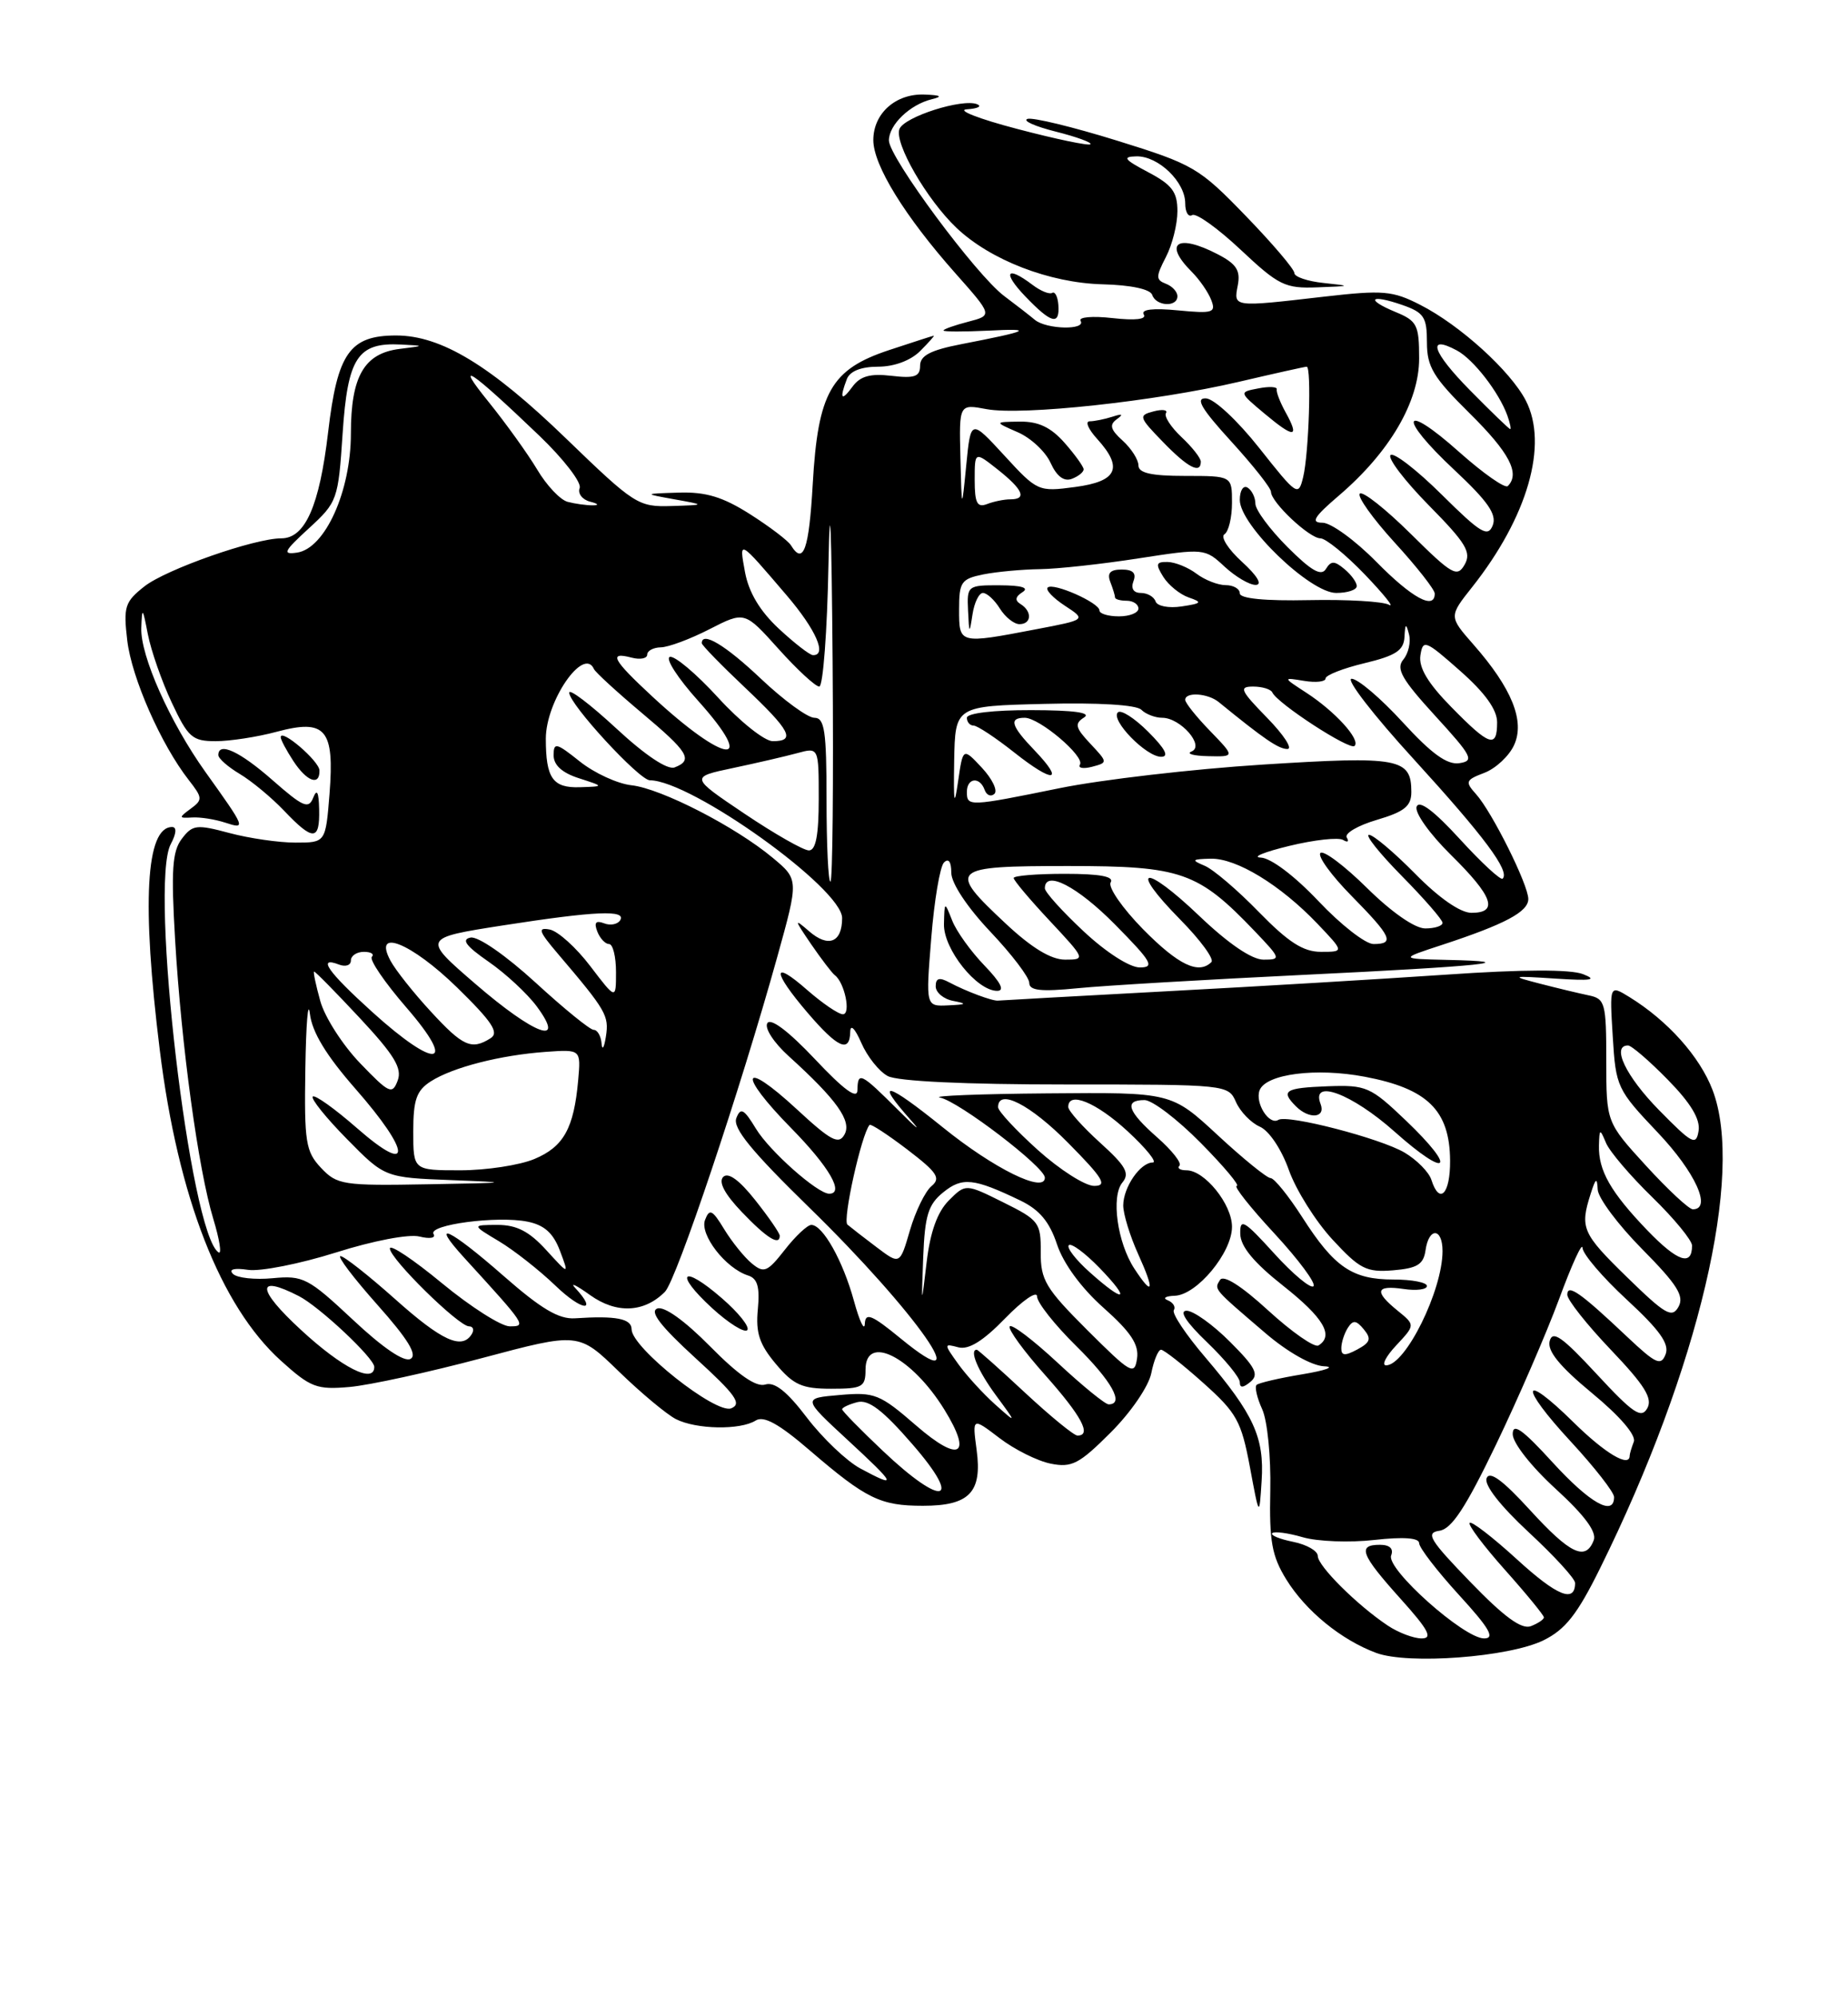 <?xml version="1.0" encoding="UTF-8" standalone="no"?>
<!DOCTYPE svg PUBLIC "-//W3C//DTD SVG 1.1//EN" "http://www.w3.org/Graphics/SVG/1.1/DTD/svg11.dtd" >
<svg xmlns="http://www.w3.org/2000/svg" xmlns:xlink="http://www.w3.org/1999/xlink" version="1.1" viewBox="0 0 237 256">
 <g >
 <path fill="currentColor"
d=" M 197.93 210.25 C 200.75 208.87 202.28 206.93 205.21 201.00 C 217.85 175.45 223.74 150.45 219.63 139.71 C 217.99 135.42 213.89 130.83 208.96 127.79 C 206.42 126.23 206.42 126.23 206.83 132.86 C 207.22 139.32 207.38 139.66 212.62 145.18 C 217.41 150.23 219.59 155.00 217.10 155.00 C 216.61 155.00 213.91 152.49 211.10 149.42 C 206.00 143.84 206.00 143.84 206.00 135.94 C 206.00 128.55 205.85 128.01 203.75 127.58 C 202.51 127.32 199.70 126.65 197.50 126.08 C 193.68 125.09 193.77 125.06 199.50 125.43 C 204.11 125.73 204.92 125.60 203.02 124.86 C 201.41 124.23 195.23 124.25 185.52 124.92 C 177.26 125.48 161.05 126.45 149.50 127.06 C 137.95 127.68 128.28 128.22 128.00 128.25 C 127.32 128.34 123.88 127.06 121.75 125.92 C 120.46 125.23 120.00 125.36 120.00 126.42 C 120.00 127.21 121.01 128.06 122.25 128.29 C 124.09 128.65 123.97 128.75 121.61 128.86 C 118.72 129.00 118.72 129.00 119.43 120.25 C 119.81 115.44 120.55 111.07 121.06 110.55 C 121.65 109.96 122.00 110.45 122.00 111.86 C 122.00 113.20 124.03 116.27 127.00 119.41 C 129.75 122.31 132.00 125.27 132.00 125.98 C 132.00 126.97 133.49 127.13 138.25 126.66 C 141.69 126.32 154.62 125.56 167.00 124.96 C 190.26 123.84 195.87 123.25 185.50 123.03 C 179.50 122.89 179.50 122.89 185.00 121.09 C 193.00 118.46 196.00 116.87 196.00 115.23 C 196.00 113.40 191.34 104.05 189.29 101.78 C 187.86 100.19 187.96 99.97 190.38 99.05 C 191.83 98.49 193.55 96.89 194.18 95.49 C 195.59 92.42 193.89 88.22 188.98 82.63 C 185.81 79.02 185.81 79.02 188.79 75.26 C 195.92 66.26 198.59 56.98 195.68 51.34 C 193.71 47.54 187.24 41.67 182.15 39.08 C 178.60 37.26 177.38 37.16 169.85 38.02 C 158.06 39.38 158.20 39.40 158.74 36.58 C 159.11 34.66 158.57 33.83 156.15 32.58 C 150.99 29.91 149.15 31.15 152.83 34.83 C 153.83 35.83 154.96 37.46 155.34 38.46 C 155.97 40.08 155.54 40.21 151.05 39.78 C 147.88 39.47 146.29 39.66 146.68 40.30 C 147.08 40.93 145.62 41.10 142.67 40.77 C 140.12 40.48 138.28 40.64 138.58 41.12 C 139.33 42.34 134.19 42.23 132.71 40.99 C 132.04 40.43 130.28 39.06 128.78 37.94 C 125.19 35.25 114.00 20.16 114.00 18.00 C 114.00 15.99 116.70 13.40 119.50 12.72 C 120.94 12.37 120.68 12.20 118.58 12.12 C 114.88 11.97 112.00 14.53 112.00 17.96 C 112.00 21.17 116.04 27.72 122.51 35.01 C 127.31 40.42 127.31 40.42 124.16 41.24 C 122.42 41.69 121.00 42.19 121.00 42.36 C 121.00 42.53 123.59 42.53 126.75 42.38 C 132.74 42.07 132.07 42.41 123.25 44.12 C 119.34 44.88 118.00 45.58 118.00 46.87 C 118.00 48.27 117.31 48.52 114.33 48.17 C 111.60 47.85 110.32 48.21 109.33 49.56 C 107.90 51.51 107.63 51.14 108.61 48.58 C 109.00 47.57 110.44 47.00 112.61 47.00 C 114.67 47.00 116.79 46.21 118.00 45.00 C 119.10 43.90 119.89 43.01 119.75 43.03 C 119.61 43.04 117.03 43.88 114.00 44.88 C 106.58 47.34 104.90 50.28 104.23 62.06 C 103.75 70.46 103.03 72.48 101.44 69.90 C 101.07 69.30 98.70 67.50 96.18 65.90 C 92.70 63.69 90.52 63.03 87.05 63.14 C 82.50 63.28 82.50 63.28 86.50 64.00 C 90.50 64.72 90.50 64.72 86.10 64.86 C 81.85 64.99 81.37 64.68 72.60 56.21 C 62.90 46.83 56.57 43.00 50.80 43.00 C 44.85 43.00 43.27 45.25 42.08 55.40 C 40.97 64.84 39.14 69.00 36.08 69.00 C 32.63 69.00 21.30 72.97 18.52 75.16 C 16.01 77.14 15.81 77.76 16.32 82.09 C 16.89 86.90 20.66 95.44 24.20 99.97 C 25.99 102.26 26.01 102.52 24.45 103.66 C 22.90 104.80 22.91 104.88 24.63 104.78 C 25.66 104.71 27.57 105.01 28.88 105.44 C 31.58 106.32 31.53 106.19 26.34 98.94 C 21.79 92.57 18.00 84.06 18.12 80.50 C 18.22 77.76 18.29 77.82 18.96 81.29 C 19.37 83.38 20.74 87.32 22.02 90.04 C 24.12 94.52 24.66 95.00 27.66 95.00 C 29.48 95.00 33.01 94.46 35.49 93.79 C 41.77 92.11 42.91 93.46 42.26 101.75 C 41.76 108.00 41.76 108.00 37.89 108.00 C 35.77 108.00 31.96 107.45 29.42 106.77 C 25.20 105.64 24.69 105.70 23.31 107.52 C 22.09 109.13 21.93 111.54 22.46 120.50 C 23.26 134.04 25.43 149.92 27.36 156.25 C 28.15 158.86 28.46 160.78 28.04 160.53 C 24.38 158.26 19.12 113.39 21.90 108.19 C 22.62 106.84 22.69 106.00 22.07 106.00 C 18.70 106.00 18.16 115.75 20.49 134.58 C 22.82 153.44 28.27 167.39 36.02 174.40 C 39.84 177.85 40.61 178.14 44.85 177.77 C 47.41 177.54 55.06 175.87 61.85 174.06 C 74.20 170.77 74.20 170.77 79.35 175.77 C 82.18 178.52 85.48 181.27 86.68 181.89 C 89.30 183.22 94.94 183.32 96.92 182.07 C 97.95 181.42 99.91 182.50 103.92 185.96 C 111.09 192.11 112.91 193.00 118.36 193.00 C 124.32 193.00 125.98 191.28 125.25 185.85 C 124.69 181.66 124.69 181.66 128.18 184.32 C 130.10 185.79 133.05 187.26 134.75 187.60 C 137.45 188.14 138.40 187.65 142.44 183.61 C 145.03 181.03 147.31 177.69 147.65 176.00 C 147.98 174.35 148.54 173.00 148.90 173.00 C 149.26 173.00 151.70 174.91 154.31 177.25 C 158.60 181.08 159.19 182.14 160.29 188.00 C 161.50 194.50 161.50 194.50 161.80 189.80 C 162.16 184.25 160.79 181.27 154.58 173.98 C 152.10 171.08 150.28 168.36 150.54 167.93 C 150.80 167.51 150.45 166.94 149.76 166.66 C 149.07 166.39 149.47 166.12 150.66 166.08 C 153.50 165.98 158.00 160.55 158.00 157.24 C 158.00 154.35 154.49 150.00 152.16 150.00 C 151.34 150.00 150.93 149.73 151.26 149.41 C 151.59 149.08 150.31 147.46 148.43 145.80 C 144.61 142.45 144.11 141.00 146.78 141.00 C 147.77 141.00 151.01 143.47 154.00 146.50 C 156.99 149.53 159.06 152.00 158.61 152.00 C 158.16 152.00 160.33 154.75 163.45 158.11 C 166.56 161.48 168.81 164.51 168.45 164.86 C 168.10 165.21 165.82 163.32 163.40 160.65 C 159.53 156.39 159.01 156.09 159.06 158.15 C 159.09 159.77 160.81 161.84 164.56 164.80 C 169.74 168.89 171.11 171.20 169.09 172.45 C 168.58 172.76 165.69 170.75 162.66 167.98 C 159.18 164.79 156.90 163.35 156.46 164.06 C 155.70 165.29 155.55 165.11 162.31 170.89 C 165.14 173.31 168.23 175.05 169.81 175.12 C 171.29 175.18 170.05 175.64 167.06 176.14 C 164.08 176.63 161.42 177.25 161.15 177.51 C 160.89 177.78 161.21 179.18 161.87 180.62 C 162.54 182.08 163.00 186.74 162.91 191.05 C 162.77 197.54 163.11 199.44 164.96 202.44 C 167.46 206.48 172.00 210.19 176.50 211.86 C 180.60 213.38 193.51 212.41 197.93 210.25 Z  M 157.75 171.99 C 155.56 169.79 153.05 168.00 152.18 168.00 C 151.17 168.00 152.11 169.46 154.80 172.04 C 157.11 174.26 159.00 176.56 159.00 177.16 C 159.00 177.92 159.42 177.90 160.37 177.11 C 161.49 176.18 161.01 175.24 157.75 171.99 Z  M 126.25 123.75 C 124.52 121.96 122.66 119.38 122.12 118.00 C 121.13 115.50 121.13 115.50 121.06 118.45 C 120.99 121.65 125.26 127.00 127.88 127.00 C 128.89 127.00 128.35 125.93 126.25 123.75 Z  M 40.93 103.75 C 40.88 101.51 40.65 101.04 40.17 102.24 C 39.58 103.74 38.88 103.44 34.99 100.03 C 30.75 96.30 28.00 95.03 28.00 96.78 C 28.00 97.22 29.24 98.30 30.75 99.20 C 32.26 100.10 34.82 102.22 36.44 103.92 C 40.16 107.83 41.02 107.79 40.93 103.75 Z  M 40.97 98.75 C 40.94 97.54 36.00 93.31 36.00 94.49 C 36.00 94.81 36.73 96.18 37.62 97.54 C 39.35 100.18 41.02 100.79 40.97 98.75 Z  M 135.73 39.07 C 135.65 38.01 135.29 37.32 134.94 37.54 C 134.58 37.76 133.44 37.29 132.40 36.50 C 129.07 33.98 128.52 34.89 131.50 38.00 C 134.84 41.48 135.93 41.76 135.73 39.07 Z  M 151.00 37.97 C 151.00 37.40 150.34 36.68 149.52 36.37 C 148.22 35.87 148.22 35.47 149.52 32.95 C 150.34 31.38 151.00 28.74 151.00 27.07 C 151.00 24.60 150.32 23.69 147.25 22.07 C 144.16 20.44 143.89 20.08 145.75 20.04 C 148.55 19.99 152.00 23.31 152.00 26.06 C 152.00 27.19 152.40 27.87 152.89 27.57 C 153.39 27.26 156.18 29.26 159.11 32.01 C 163.99 36.59 164.80 36.99 168.96 36.83 C 173.32 36.67 173.35 36.65 169.75 36.27 C 167.69 36.06 166.00 35.48 166.00 35.00 C 166.00 34.51 163.19 31.21 159.75 27.66 C 153.77 21.48 153.06 21.07 143.24 18.02 C 137.60 16.27 132.44 15.02 131.77 15.24 C 131.10 15.47 132.73 16.20 135.40 16.87 C 138.06 17.54 140.06 18.27 139.85 18.49 C 139.63 18.71 135.41 17.83 130.47 16.53 C 125.54 15.24 122.62 14.10 124.00 14.01 C 125.38 13.92 125.97 13.63 125.32 13.36 C 123.43 12.59 115.95 14.97 115.35 16.54 C 114.66 18.32 118.86 25.59 122.66 29.20 C 127.01 33.33 134.59 36.26 141.39 36.44 C 145.03 36.53 147.52 37.06 147.77 37.80 C 148.25 39.26 151.00 39.41 151.00 37.97 Z  M 177.97 208.35 C 174.03 205.72 169.00 200.71 169.00 199.43 C 169.00 198.78 167.58 197.97 165.84 197.62 C 164.10 197.27 162.89 196.77 163.16 196.51 C 163.42 196.25 165.18 196.48 167.07 197.03 C 168.95 197.58 173.09 197.74 176.25 197.38 C 180.00 196.96 182.00 197.11 182.00 197.79 C 182.00 198.37 184.30 201.35 187.10 204.42 C 191.03 208.71 191.77 210.00 190.33 210.00 C 187.74 210.00 177.75 201.09 178.41 199.37 C 178.75 198.50 178.23 198.00 176.97 198.00 C 174.04 198.00 174.52 199.25 179.59 204.89 C 183.21 208.91 183.79 210.00 182.32 210.00 C 181.29 210.00 179.33 209.26 177.97 208.35 Z  M 188.58 202.78 C 183.33 197.36 182.79 196.46 184.60 196.20 C 186.17 195.98 187.97 193.23 191.84 185.20 C 194.67 179.32 198.32 170.90 199.95 166.50 C 201.57 162.10 202.92 159.15 202.95 159.94 C 202.98 160.73 205.54 163.73 208.64 166.59 C 212.85 170.48 214.12 172.25 213.61 173.58 C 213.02 175.11 212.37 174.82 208.71 171.37 C 202.69 165.68 201.00 164.49 201.00 165.95 C 201.00 166.61 203.51 169.78 206.59 173.01 C 210.91 177.54 211.97 179.23 211.26 180.50 C 210.49 181.87 209.44 181.16 204.77 176.12 C 200.33 171.33 199.11 170.47 198.74 171.89 C 198.41 173.15 200.01 175.12 204.16 178.55 C 207.74 181.50 209.85 183.96 209.53 184.79 C 209.24 185.55 209.00 186.35 209.00 186.58 C 209.00 188.16 205.85 186.29 201.81 182.31 C 195.06 175.67 194.78 177.57 201.45 184.77 C 204.50 188.07 207.00 191.27 207.00 191.88 C 207.00 194.42 203.90 192.67 199.10 187.42 C 195.23 183.18 194.00 182.32 194.00 183.82 C 194.00 184.94 196.38 187.97 199.50 190.82 C 203.23 194.23 204.80 196.36 204.39 197.42 C 203.35 200.13 201.37 199.19 196.20 193.53 C 192.71 189.71 191.03 188.48 190.65 189.47 C 190.32 190.34 192.41 193.01 196.05 196.39 C 199.32 199.42 202.00 202.34 202.00 202.89 C 202.00 205.51 199.69 204.57 194.55 199.87 C 191.46 197.05 188.73 194.94 188.48 195.19 C 188.23 195.43 190.27 198.15 193.02 201.23 C 195.76 204.30 198.00 207.04 198.00 207.30 C 198.00 207.57 197.25 208.07 196.33 208.43 C 195.14 208.88 192.91 207.26 188.58 202.78 Z  M 113.25 185.99 C 110.36 183.26 108.00 180.85 108.00 180.63 C 108.00 180.41 108.87 180.00 109.94 179.72 C 111.39 179.35 113.21 180.73 117.01 185.11 C 123.57 192.65 120.94 193.27 113.25 185.99 Z  M 110.32 188.21 C 108.58 187.27 105.50 184.34 103.49 181.71 C 100.93 178.34 99.34 177.08 98.14 177.46 C 96.98 177.82 94.71 176.26 91.08 172.58 C 87.80 169.26 85.17 167.38 84.29 167.72 C 83.28 168.11 84.73 169.99 89.17 174.05 C 94.35 178.77 95.19 179.94 93.77 180.51 C 91.80 181.29 81.00 172.73 81.00 170.38 C 81.00 169.01 79.01 168.62 73.74 168.97 C 71.67 169.11 69.39 167.75 64.63 163.58 C 57.61 157.42 54.96 156.20 59.57 161.25 C 67.48 169.91 67.54 170.00 65.37 170.00 C 64.28 170.00 60.38 167.52 56.69 164.48 C 53.01 161.44 50.00 159.43 50.00 160.02 C 50.00 161.33 58.82 170.00 60.15 170.00 C 60.68 170.00 60.84 170.45 60.50 171.00 C 59.24 173.04 56.66 171.86 50.66 166.50 C 47.27 163.48 44.13 161.01 43.67 161.00 C 43.21 161.00 45.34 163.80 48.39 167.23 C 52.32 171.64 53.56 173.67 52.65 174.17 C 51.85 174.63 49.10 172.76 45.26 169.16 C 39.53 163.80 38.88 163.46 34.98 163.83 C 32.70 164.05 30.40 163.80 29.88 163.28 C 29.29 162.69 30.01 162.49 31.82 162.76 C 33.40 162.99 38.46 161.99 43.07 160.54 C 47.87 159.02 52.45 158.15 53.80 158.49 C 55.13 158.82 55.92 158.68 55.60 158.17 C 54.87 156.98 63.76 155.80 67.64 156.58 C 69.80 157.01 70.95 158.04 71.81 160.31 C 72.99 163.44 72.99 163.44 70.05 160.22 C 67.87 157.83 66.26 157.00 63.81 157.00 C 60.50 157.01 60.50 157.01 64.00 159.10 C 65.92 160.25 69.19 162.82 71.25 164.80 C 74.64 168.06 76.75 168.28 73.75 165.06 C 73.06 164.32 73.93 164.74 75.67 165.99 C 79.05 168.41 82.60 168.26 85.27 165.58 C 86.75 164.11 94.96 139.63 99.69 122.62 C 102.44 112.73 102.44 112.73 99.09 109.94 C 94.32 105.96 84.80 101.07 80.99 100.65 C 79.21 100.46 76.23 99.09 74.37 97.61 C 71.34 95.19 71.00 95.11 71.00 96.81 C 71.00 98.07 72.09 99.06 74.25 99.75 C 77.50 100.80 77.50 100.80 74.36 100.90 C 70.88 101.01 70.00 99.74 70.00 94.67 C 70.01 89.83 74.86 82.81 76.17 85.75 C 76.35 86.16 79.09 88.67 82.25 91.33 C 88.31 96.41 88.93 97.43 86.52 98.36 C 85.60 98.71 82.75 96.81 79.02 93.35 C 75.71 90.29 73.00 88.23 73.00 88.78 C 73.00 90.25 81.98 100.00 83.34 100.01 C 88.69 100.05 108.00 113.88 108.00 117.67 C 108.00 120.81 106.23 121.51 103.75 119.35 C 101.81 117.67 101.84 117.81 104.01 121.00 C 105.33 122.92 106.70 124.72 107.07 125.00 C 108.32 125.94 109.16 130.00 108.10 130.00 C 107.53 130.00 105.48 128.60 103.53 126.90 C 98.97 122.89 99.00 124.47 103.58 129.82 C 107.44 134.33 108.98 135.01 109.04 132.25 C 109.06 131.22 109.65 131.81 110.46 133.67 C 111.22 135.42 112.74 137.33 113.85 137.92 C 115.11 138.59 123.71 139.00 136.70 139.00 C 157.34 139.00 157.53 139.02 158.51 141.25 C 159.06 142.49 160.43 143.91 161.57 144.41 C 162.76 144.93 164.35 147.31 165.29 149.96 C 166.20 152.52 168.71 156.52 170.88 158.87 C 174.38 162.66 175.24 163.10 178.66 162.82 C 181.76 162.56 182.56 162.07 182.82 160.25 C 183.24 157.27 185.00 157.35 185.00 160.35 C 185.00 165.40 180.25 175.00 177.76 175.00 C 177.15 175.00 177.74 173.84 179.08 172.42 C 181.50 169.83 181.50 169.83 179.25 168.00 C 176.20 165.53 176.42 164.69 180.00 165.21 C 181.65 165.46 183.00 165.28 183.00 164.83 C 183.00 164.37 181.08 164.00 178.72 164.00 C 173.42 164.00 171.13 162.44 167.02 156.03 C 165.24 153.26 163.41 151.00 162.95 151.00 C 162.49 151.00 159.44 148.53 156.17 145.50 C 150.23 140.00 150.23 140.00 134.37 140.14 C 125.64 140.21 119.42 140.46 120.55 140.68 C 122.95 141.15 134.00 149.59 134.00 150.94 C 134.00 153.01 127.45 149.78 120.92 144.50 C 113.67 138.65 112.10 138.27 116.75 143.50 C 118.26 145.20 117.56 144.66 115.20 142.29 C 110.35 137.46 110.01 137.30 109.96 139.75 C 109.94 140.95 108.21 139.68 104.52 135.76 C 101.15 132.19 98.84 130.44 98.41 131.14 C 98.02 131.77 99.23 133.64 101.16 135.38 C 107.33 140.97 109.27 143.70 108.30 145.42 C 107.56 146.75 106.56 146.22 102.17 142.16 C 95.08 135.61 94.52 137.53 101.46 144.59 C 106.34 149.55 108.34 153.00 106.34 153.00 C 104.85 153.00 98.70 147.55 96.96 144.69 C 95.40 142.12 94.98 141.90 94.43 143.32 C 93.95 144.58 96.37 147.54 103.77 154.76 C 117.55 168.20 125.77 179.97 115.50 171.55 C 111.78 168.50 110.98 168.18 110.91 169.68 C 110.86 170.68 110.23 169.35 109.51 166.72 C 108.10 161.59 105.52 157.00 104.05 157.00 C 103.55 157.00 102.02 158.43 100.65 160.19 C 98.41 163.04 97.98 163.23 96.42 161.94 C 95.46 161.15 93.87 159.18 92.88 157.56 C 91.35 155.04 90.99 154.87 90.42 156.36 C 89.70 158.23 93.05 162.56 95.93 163.48 C 97.15 163.86 97.46 164.95 97.19 167.82 C 96.90 170.83 97.39 172.31 99.50 174.82 C 101.76 177.51 102.86 178.00 106.59 178.00 C 110.60 178.00 111.00 177.78 111.00 175.56 C 111.00 170.91 116.93 173.91 121.11 180.67 C 124.76 186.58 123.06 187.54 117.50 182.72 C 112.84 178.68 112.18 178.41 107.70 178.80 C 102.91 179.21 102.91 179.21 108.70 184.56 C 114.97 190.35 115.18 190.82 110.32 188.21 Z  M 92.58 166.40 C 87.47 161.96 86.35 163.10 91.33 167.67 C 93.44 169.60 95.46 170.86 95.83 170.49 C 96.20 170.11 94.74 168.27 92.58 166.40 Z  M 100.00 158.39 C 100.00 158.06 98.59 156.01 96.86 153.83 C 94.82 151.25 93.39 150.21 92.75 150.85 C 92.11 151.49 92.94 153.05 95.14 155.35 C 98.33 158.69 100.00 159.73 100.00 158.39 Z  M 131.45 178.50 C 128.20 175.47 125.42 173.00 125.27 173.00 C 124.28 173.00 125.40 175.68 127.71 178.82 C 130.42 182.50 130.42 182.50 127.61 180.00 C 126.07 178.62 123.95 176.30 122.90 174.84 C 121.03 172.23 121.03 172.19 122.91 172.69 C 124.23 173.03 126.08 171.89 128.91 168.97 C 131.16 166.66 133.00 165.39 133.00 166.17 C 133.00 166.94 135.25 169.79 138.00 172.50 C 142.58 177.01 144.25 180.00 142.18 180.00 C 141.73 180.00 138.79 177.60 135.64 174.67 C 132.49 171.74 129.72 169.64 129.49 170.01 C 129.26 170.38 131.31 173.19 134.04 176.25 C 138.71 181.50 140.05 184.00 138.18 184.00 C 137.73 184.00 134.71 181.53 131.45 178.50 Z  M 38.59 170.45 C 32.92 165.23 32.80 163.29 38.32 166.12 C 40.95 167.46 48.00 174.08 48.00 175.20 C 48.00 177.41 43.87 175.33 38.59 170.45 Z  M 139.46 170.50 C 134.09 165.14 133.45 164.07 133.47 160.50 C 133.50 156.71 133.25 156.38 128.67 154.11 C 123.84 151.71 123.84 151.71 121.68 153.87 C 120.22 155.34 119.30 157.88 118.84 161.77 C 118.16 167.50 118.16 167.50 118.40 161.10 C 118.61 155.79 119.04 154.38 120.96 152.83 C 123.41 150.84 124.88 151.00 130.87 153.88 C 133.31 155.06 134.60 156.60 135.56 159.50 C 136.38 161.96 138.67 165.09 141.53 167.63 C 145.03 170.74 146.09 172.34 145.82 174.13 C 145.50 176.32 145.03 176.05 139.46 170.50 Z  M 172.02 172.79 C 172.02 172.08 172.40 170.92 172.85 170.20 C 173.52 169.16 173.92 169.20 174.90 170.38 C 175.90 171.59 175.75 172.06 174.06 172.97 C 172.48 173.82 172.00 173.77 172.02 172.79 Z  M 208.65 163.69 C 202.89 158.07 202.60 157.39 204.00 153.00 C 204.65 150.97 204.82 150.87 204.90 152.47 C 204.96 153.56 207.52 156.99 210.61 160.11 C 215.10 164.65 216.03 166.12 215.26 167.50 C 214.43 168.99 213.57 168.49 208.65 163.69 Z  M 139.77 163.08 C 137.97 161.48 136.76 159.91 137.07 159.60 C 137.38 159.29 139.16 160.60 141.01 162.51 C 145.11 166.75 144.29 167.12 139.77 163.08 Z  M 145.48 162.61 C 143.29 159.27 142.47 153.35 143.94 151.57 C 144.92 150.39 144.39 149.45 141.07 146.45 C 138.83 144.42 137.00 142.37 137.00 141.88 C 137.00 139.82 140.58 141.28 144.62 145.00 C 147.00 147.20 148.45 149.00 147.84 149.00 C 146.24 149.00 144.07 152.15 144.05 154.50 C 144.05 155.60 144.91 158.41 145.97 160.75 C 148.11 165.46 147.89 166.29 145.48 162.61 Z  M 112.45 159.88 C 110.83 158.66 109.13 157.34 108.68 156.96 C 108.03 156.40 110.48 145.37 111.52 144.18 C 111.68 144.01 113.85 145.43 116.36 147.34 C 120.22 150.29 120.69 151.01 119.45 152.04 C 118.65 152.71 117.41 155.25 116.70 157.68 C 115.41 162.11 115.41 162.11 112.45 159.88 Z  M 211.28 157.71 C 206.56 152.80 204.98 150.03 205.06 146.82 C 205.12 144.64 205.18 144.62 205.97 146.50 C 206.43 147.60 209.10 150.73 211.91 153.46 C 214.71 156.19 217.00 158.98 217.00 159.65 C 217.00 162.35 215.14 161.71 211.28 157.71 Z  M 183.57 151.22 C 183.26 150.24 181.71 148.67 180.13 147.73 C 177.03 145.90 165.11 142.81 163.94 143.54 C 162.76 144.27 160.92 141.36 161.54 139.74 C 162.35 137.65 168.78 136.82 175.04 138.01 C 183.08 139.53 185.92 142.32 185.97 148.75 C 186.00 153.05 184.61 154.49 183.57 151.22 Z  M 180.30 143.62 C 175.75 139.28 175.23 139.05 170.25 139.23 C 164.78 139.44 164.20 139.80 166.20 141.80 C 167.90 143.50 170.05 143.30 169.36 141.50 C 168.09 138.20 173.36 140.17 178.83 145.03 C 185.74 151.19 186.98 150.00 180.30 143.62 Z  M 41.17 149.69 C 39.20 147.59 39.01 146.40 39.16 136.94 C 39.25 131.20 39.51 128.05 39.74 129.93 C 40.03 132.31 41.83 135.27 45.58 139.55 C 52.76 147.73 52.90 150.82 45.80 144.61 C 42.94 142.11 40.38 140.28 40.11 140.55 C 39.84 140.82 41.81 143.27 44.49 145.99 C 49.35 150.93 49.35 150.93 57.93 151.26 C 65.74 151.56 65.47 151.61 54.92 151.79 C 43.98 151.99 43.23 151.87 41.17 149.69 Z  M 133.11 147.41 C 130.30 144.88 128.00 142.41 128.00 141.91 C 128.00 139.46 132.12 141.56 137.00 146.50 C 141.49 151.04 142.06 152.00 140.32 152.00 C 139.16 152.00 135.92 149.93 133.11 147.41 Z  M 53.00 145.02 C 53.00 140.96 53.41 139.78 55.25 138.60 C 58.07 136.80 64.15 135.24 70.00 134.82 C 74.50 134.50 74.50 134.50 74.15 138.45 C 73.60 144.62 72.29 146.98 68.54 148.55 C 66.63 149.35 62.35 150.00 59.03 150.00 C 53.00 150.00 53.00 150.00 53.00 145.02 Z  M 212.75 142.27 C 208.51 137.95 206.62 134.00 208.79 134.00 C 209.23 134.00 211.52 135.97 213.88 138.38 C 216.82 141.37 218.07 143.44 217.84 144.93 C 217.53 146.89 217.03 146.63 212.75 142.27 Z  M 46.17 136.26 C 43.93 133.93 41.64 130.35 41.08 128.32 C 40.51 126.28 40.15 124.57 40.28 124.53 C 40.40 124.48 43.03 127.15 46.13 130.47 C 50.57 135.23 51.60 136.92 51.00 138.50 C 50.31 140.34 49.91 140.15 46.17 136.26 Z  M 47.74 129.71 C 42.02 124.54 40.62 122.53 43.50 123.64 C 44.33 123.95 45.00 123.72 45.00 123.11 C 45.00 122.50 45.75 122.00 46.67 122.00 C 47.58 122.00 48.04 122.29 47.69 122.64 C 47.34 123.00 49.33 125.92 52.12 129.14 C 58.74 136.78 55.95 137.14 47.74 129.71 Z  M 77.15 133.75 C 77.07 132.79 76.62 132.00 76.14 132.00 C 75.67 132.00 72.31 129.27 68.66 125.92 C 64.84 122.43 61.31 119.99 60.35 120.17 C 59.13 120.41 59.75 121.25 62.65 123.26 C 64.85 124.78 67.64 127.37 68.85 129.01 C 72.66 134.17 68.56 132.66 60.97 126.11 C 54.15 120.23 54.15 120.23 64.51 118.61 C 76.37 116.77 80.37 116.59 79.53 117.96 C 79.20 118.48 78.27 118.66 77.46 118.34 C 76.41 117.94 76.16 118.25 76.60 119.39 C 76.94 120.27 77.62 121.00 78.11 121.00 C 78.60 121.00 79.00 122.61 79.00 124.58 C 79.00 128.16 79.00 128.16 75.70 123.83 C 73.89 121.45 71.55 119.34 70.50 119.14 C 68.91 118.84 69.09 119.36 71.55 122.25 C 77.74 129.52 78.12 130.17 77.71 132.83 C 77.48 134.30 77.23 134.71 77.15 133.75 Z  M 55.24 129.64 C 53.03 127.25 50.71 124.32 50.08 123.14 C 47.77 118.84 52.75 120.84 58.63 126.58 C 63.12 130.97 64.04 132.36 62.92 133.07 C 60.47 134.62 59.37 134.13 55.24 129.64 Z  M 138.96 119.36 C 136.23 116.81 134.00 114.34 134.00 113.86 C 134.00 111.46 138.16 113.60 143.00 118.50 C 147.71 123.27 148.13 124.00 146.17 124.00 C 144.87 124.00 141.83 122.05 138.96 119.36 Z  M 146.59 119.10 C 143.94 116.40 142.07 113.70 142.44 113.10 C 142.91 112.34 141.06 112.00 136.56 112.00 C 132.95 112.00 130.00 112.24 130.00 112.54 C 130.00 112.84 132.09 115.32 134.64 118.04 C 139.21 122.93 139.24 123.00 136.59 123.00 C 134.79 123.00 132.30 121.49 128.96 118.36 C 121.45 111.34 121.82 111.00 137.02 111.00 C 151.54 111.00 153.64 111.74 160.95 119.39 C 164.27 122.87 164.31 123.00 162.04 123.00 C 160.54 123.00 157.53 120.95 153.79 117.38 C 146.72 110.64 144.63 111.02 151.33 117.83 C 153.93 120.46 155.74 122.93 155.36 123.31 C 153.72 124.94 151.12 123.69 146.59 119.10 Z  M 161.46 116.91 C 158.73 114.10 155.60 111.43 154.50 110.97 C 152.74 110.23 152.83 110.12 155.27 110.06 C 158.57 109.99 164.19 113.41 168.95 118.39 C 172.39 122.00 172.39 122.00 169.41 122.00 C 167.14 122.00 165.24 120.78 161.46 116.91 Z  M 169.09 115.50 C 166.02 112.26 162.99 109.97 161.69 109.92 C 160.49 109.87 162.13 109.20 165.35 108.42 C 168.56 107.64 171.67 107.30 172.25 107.66 C 172.83 108.01 173.04 107.88 172.72 107.35 C 172.39 106.83 174.12 105.81 176.56 105.09 C 180.12 104.04 181.00 103.33 181.00 101.51 C 181.00 97.18 179.44 96.89 161.94 98.00 C 152.96 98.57 141.25 99.93 135.90 101.02 C 124.25 103.39 124.00 103.40 124.00 101.50 C 124.00 99.69 125.66 99.50 126.28 101.25 C 126.53 101.94 127.09 102.16 127.53 101.75 C 127.98 101.33 127.25 99.83 125.92 98.40 C 123.50 95.81 123.50 95.81 122.87 100.16 C 122.38 103.56 122.28 102.99 122.37 97.50 C 122.50 90.50 122.50 90.50 133.92 90.22 C 140.84 90.04 145.74 90.34 146.37 90.97 C 146.93 91.53 148.14 92.00 149.05 92.00 C 151.40 92.00 154.55 95.62 152.81 96.32 C 152.09 96.61 153.05 96.88 154.95 96.92 C 158.39 97.00 158.39 97.00 155.20 93.70 C 153.44 91.89 152.00 90.09 152.00 89.70 C 152.00 88.66 154.90 88.85 156.29 89.98 C 162.13 94.74 163.97 96.00 165.10 96.00 C 165.82 96.00 164.65 94.20 162.50 92.00 C 159.07 88.49 158.85 88.00 160.71 88.00 C 161.88 88.00 162.98 88.34 163.17 88.75 C 163.79 90.15 173.12 96.22 173.72 95.61 C 174.52 94.81 171.22 91.18 167.50 88.77 C 164.50 86.82 164.50 86.82 167.25 87.27 C 168.76 87.52 170.00 87.38 170.00 86.96 C 170.00 86.54 172.25 85.66 175.00 85.00 C 179.01 84.04 180.02 83.37 180.12 81.65 C 180.21 79.89 180.32 79.83 180.70 81.30 C 180.96 82.29 180.63 83.74 179.97 84.54 C 179.00 85.71 179.76 87.05 184.05 91.74 C 188.81 96.94 189.11 97.53 187.15 97.82 C 185.58 98.05 183.59 96.61 179.89 92.57 C 177.09 89.51 174.14 87.00 173.34 87.00 C 172.54 87.00 176.12 91.64 181.31 97.31 C 190.36 107.23 193.67 111.66 192.71 112.62 C 192.47 112.87 190.00 110.59 187.23 107.56 C 183.91 103.93 182.02 102.51 181.68 103.39 C 181.39 104.14 183.34 106.88 186.08 109.58 C 191.47 114.89 192.22 117.00 188.71 117.00 C 187.29 117.00 184.56 115.11 181.50 112.00 C 178.79 109.25 176.12 107.00 175.57 107.00 C 175.02 107.00 176.92 109.38 179.78 112.28 C 182.65 115.19 185.00 117.89 185.00 118.28 C 185.00 118.68 184.00 119.00 182.78 119.00 C 181.45 119.00 178.46 116.92 175.31 113.81 C 172.41 110.95 169.73 108.94 169.34 109.33 C 168.94 109.72 170.73 112.19 173.31 114.81 C 178.47 120.05 178.91 121.00 176.15 121.00 C 175.12 121.00 171.95 118.53 169.09 115.50 Z  M 132.68 96.18 C 129.66 93.04 129.35 92.00 131.42 92.00 C 133.30 92.00 139.15 96.95 138.50 98.00 C 138.22 98.45 138.92 98.57 140.05 98.28 C 142.09 97.74 142.08 97.72 139.83 95.32 C 137.90 93.27 137.78 92.75 139.03 91.96 C 140.01 91.34 137.74 91.03 132.25 91.02 C 127.41 91.01 124.00 91.41 124.00 92.00 C 124.00 92.55 124.39 93.00 124.86 93.00 C 125.33 93.00 127.68 94.55 130.08 96.45 C 135.11 100.43 136.60 100.28 132.68 96.18 Z  M 147.26 93.80 C 145.50 92.04 143.75 90.92 143.36 91.31 C 142.39 92.28 146.99 97.00 148.91 97.00 C 149.97 97.00 149.45 95.99 147.26 93.80 Z  M 106.00 102.50 C 106.00 93.65 105.75 92.00 104.44 92.00 C 103.58 92.00 100.50 89.75 97.59 87.00 C 93.04 82.69 90.00 80.87 90.00 82.44 C 90.00 82.69 92.47 85.23 95.50 88.09 C 101.40 93.67 102.09 95.00 99.10 95.00 C 98.06 95.00 94.90 92.49 92.10 89.42 C 89.29 86.35 86.50 84.00 85.90 84.20 C 85.30 84.40 86.93 86.93 89.53 89.82 C 97.27 98.44 93.08 98.02 83.61 89.23 C 78.54 84.53 78.00 83.50 81.00 84.29 C 82.10 84.58 83.00 84.40 83.00 83.91 C 83.00 83.41 83.79 82.99 84.75 82.97 C 85.71 82.96 88.53 81.91 91.00 80.64 C 95.50 78.34 95.50 78.34 99.84 83.17 C 102.23 85.83 104.58 88.00 105.07 88.00 C 105.55 88.00 106.09 80.91 106.25 72.25 C 106.44 62.59 106.64 67.43 106.78 84.75 C 106.90 100.29 106.78 113.00 106.50 113.00 C 106.22 113.00 106.00 108.28 106.00 102.50 Z  M 95.49 104.30 C 88.50 99.60 88.50 99.60 94.00 98.44 C 97.03 97.80 100.74 96.94 102.25 96.53 C 105.00 95.78 105.00 95.78 105.00 102.39 C 105.00 107.04 104.63 109.00 103.74 109.00 C 103.05 109.00 99.33 106.88 95.49 104.30 Z  M 186.12 90.62 C 183.13 87.58 181.93 85.57 182.16 84.02 C 182.48 81.92 182.78 82.03 187.25 85.98 C 190.45 88.80 192.00 90.96 192.00 92.58 C 192.00 95.96 191.04 95.64 186.12 90.62 Z  M 99.88 80.58 C 97.46 78.33 96.03 75.93 95.55 73.36 C 94.77 69.10 94.68 69.05 100.89 76.31 C 104.66 80.72 106.11 84.04 104.25 83.97 C 103.84 83.96 101.87 82.43 99.88 80.58 Z  M 123.00 78.12 C 123.00 74.58 123.27 74.20 126.12 73.62 C 127.84 73.28 131.11 72.98 133.38 72.95 C 135.64 72.92 141.32 72.30 146.00 71.57 C 154.42 70.27 154.52 70.28 157.05 72.63 C 158.46 73.93 160.26 74.99 161.05 74.97 C 161.93 74.95 161.23 73.78 159.28 72.01 C 157.51 70.40 156.50 68.81 157.03 68.48 C 157.56 68.15 158.00 66.33 158.00 64.44 C 158.00 61.00 158.00 61.00 152.00 61.00 C 147.64 61.00 146.00 60.63 146.00 59.65 C 146.00 58.92 145.09 57.49 143.98 56.48 C 142.40 55.06 142.24 54.44 143.23 53.73 C 144.11 53.09 143.95 52.99 142.67 53.41 C 141.66 53.73 140.34 54.00 139.74 54.00 C 139.14 54.00 139.57 55.01 140.70 56.25 C 144.09 59.98 143.30 61.70 137.88 62.42 C 133.17 63.05 133.03 62.99 128.80 58.38 C 124.50 53.71 124.50 53.71 123.92 59.61 C 123.34 65.50 123.34 65.50 123.17 58.64 C 123.00 51.78 123.00 51.78 126.52 52.44 C 131.06 53.29 148.18 51.44 158.83 48.95 C 163.41 47.88 167.35 47.00 167.58 47.00 C 168.21 47.00 167.86 58.11 167.13 61.13 C 166.52 63.67 166.35 63.56 161.50 57.43 C 158.70 53.89 155.69 51.09 154.65 51.06 C 153.26 51.01 154.07 52.39 157.90 56.58 C 160.70 59.65 163.00 62.55 163.00 63.04 C 163.00 64.37 167.92 69.00 169.34 69.00 C 170.02 69.00 172.59 71.09 175.04 73.64 C 177.49 76.20 178.89 77.94 178.14 77.52 C 177.39 77.09 172.77 76.82 167.89 76.92 C 162.23 77.04 159.00 76.72 159.00 76.05 C 159.00 75.47 158.19 75.00 157.19 75.00 C 156.20 75.00 154.51 74.34 153.44 73.53 C 152.37 72.72 150.71 72.05 149.74 72.03 C 148.25 72.00 148.17 72.30 149.19 73.94 C 149.86 75.00 151.32 76.19 152.45 76.58 C 154.24 77.19 154.13 77.34 151.53 77.73 C 149.89 77.98 148.40 77.69 148.20 77.09 C 148.00 76.49 147.15 76.00 146.31 76.00 C 145.37 76.00 145.01 75.43 145.36 74.50 C 145.76 73.46 145.30 73.00 143.86 73.00 C 142.38 73.00 141.96 73.45 142.39 74.58 C 142.73 75.45 143.00 76.35 143.00 76.58 C 143.00 76.81 143.68 77.00 144.50 77.00 C 145.32 77.00 146.00 77.45 146.00 78.00 C 146.00 78.55 144.88 79.00 143.50 79.00 C 142.12 79.00 141.00 78.66 141.00 78.24 C 141.00 77.25 135.04 74.62 134.36 75.31 C 134.06 75.60 135.06 76.65 136.57 77.64 C 139.31 79.43 139.31 79.43 132.90 80.65 C 122.97 82.55 123.00 82.56 123.00 78.12 Z  M 126.06 76.00 C 126.57 76.00 127.55 76.90 128.23 78.00 C 128.92 79.10 130.05 80.00 130.74 80.00 C 132.30 80.00 132.39 78.36 130.89 77.43 C 130.12 76.96 130.20 76.49 131.14 75.89 C 132.02 75.33 131.01 75.03 128.25 75.02 C 124.09 75.00 124.00 75.07 124.15 78.25 C 124.29 81.27 124.33 81.31 124.72 78.75 C 124.95 77.24 125.55 76.00 126.06 76.00 Z  M 174.00 75.12 C 174.00 74.64 173.29 73.66 172.42 72.94 C 171.13 71.86 170.70 71.86 170.04 72.93 C 169.45 73.90 168.16 73.16 165.12 70.12 C 162.85 67.85 161.00 65.35 161.00 64.56 C 161.00 63.77 160.55 62.84 160.00 62.50 C 159.45 62.16 159.00 62.87 159.00 64.08 C 159.00 67.31 168.01 76.00 171.36 76.00 C 172.81 76.00 174.00 75.61 174.00 75.12 Z  M 138.97 60.14 C 138.95 59.79 137.85 58.26 136.52 56.75 C 134.77 54.77 133.17 54.01 130.80 54.04 C 127.50 54.08 127.50 54.08 130.52 55.40 C 132.19 56.12 134.09 57.89 134.74 59.34 C 135.53 61.07 136.46 61.76 137.47 61.37 C 138.31 61.05 138.99 60.50 138.97 60.14 Z  M 154.00 59.17 C 154.00 58.72 152.89 57.30 151.53 56.03 C 150.17 54.75 149.27 53.37 149.53 52.95 C 149.79 52.53 149.07 52.43 147.94 52.73 C 145.98 53.24 146.05 53.46 149.13 56.63 C 152.33 59.94 154.00 60.81 154.00 59.17 Z  M 164.87 52.84 C 164.16 51.55 163.65 50.23 163.74 49.90 C 163.83 49.57 162.77 49.51 161.39 49.78 C 158.88 50.26 158.88 50.26 162.19 53.03 C 165.99 56.21 166.71 56.16 164.87 52.84 Z  M 176.50 72.00 C 173.79 69.25 170.69 67.00 169.61 67.00 C 168.05 67.00 168.50 66.26 171.72 63.51 C 178.23 57.94 182.00 51.50 182.00 45.95 C 182.00 41.65 181.74 41.13 178.97 39.99 C 175.04 38.36 175.72 37.66 179.84 39.09 C 182.62 40.06 183.00 40.64 183.00 43.88 C 183.00 47.03 183.81 48.37 188.50 53.00 C 193.57 58.01 194.98 60.69 193.37 62.30 C 193.02 62.64 190.22 60.68 187.13 57.93 C 179.76 51.36 179.20 53.40 186.50 60.22 C 190.82 64.26 191.98 65.93 191.44 67.33 C 190.82 68.91 189.91 68.36 184.89 63.39 C 181.68 60.21 178.73 57.94 178.33 58.33 C 177.94 58.73 180.15 61.63 183.25 64.78 C 188.01 69.60 188.73 70.79 187.84 72.36 C 186.88 74.05 186.24 73.69 180.92 68.42 C 177.69 65.23 174.76 62.91 174.39 63.27 C 174.03 63.63 176.05 66.46 178.87 69.55 C 181.69 72.63 184.00 75.57 184.00 76.08 C 184.00 78.24 181.09 76.66 176.50 72.00 Z  M 39.61 67.72 C 43.27 64.36 43.38 64.07 43.94 55.55 C 44.59 45.81 45.87 43.87 51.44 44.16 C 54.50 44.32 54.50 44.32 51.26 44.72 C 46.70 45.29 45.00 48.23 45.00 55.57 C 45.00 62.97 41.69 70.30 38.10 70.83 C 36.17 71.11 36.39 70.67 39.61 67.72 Z  M 72.79 64.32 C 71.85 64.07 70.09 62.21 68.89 60.18 C 67.68 58.16 64.87 54.25 62.65 51.50 C 58.12 45.91 60.29 47.35 69.17 55.85 C 72.28 58.83 74.61 61.85 74.34 62.55 C 74.07 63.25 74.67 64.04 75.68 64.30 C 76.74 64.57 76.88 64.77 76.00 64.77 C 75.17 64.77 73.73 64.57 72.79 64.32 Z  M 125.00 61.53 C 125.00 57.85 125.00 57.85 127.94 60.17 C 131.20 62.75 131.74 64.00 129.58 64.00 C 128.80 64.00 127.45 64.27 126.58 64.61 C 125.32 65.09 125.00 64.48 125.00 61.53 Z  M 188.52 50.02 C 183.68 45.11 182.93 42.82 186.84 44.92 C 188.96 46.05 192.23 50.27 193.31 53.25 C 193.65 54.21 193.82 55.00 193.68 55.00 C 193.54 55.00 191.22 52.76 188.52 50.02 Z "/>
</g>
</svg>